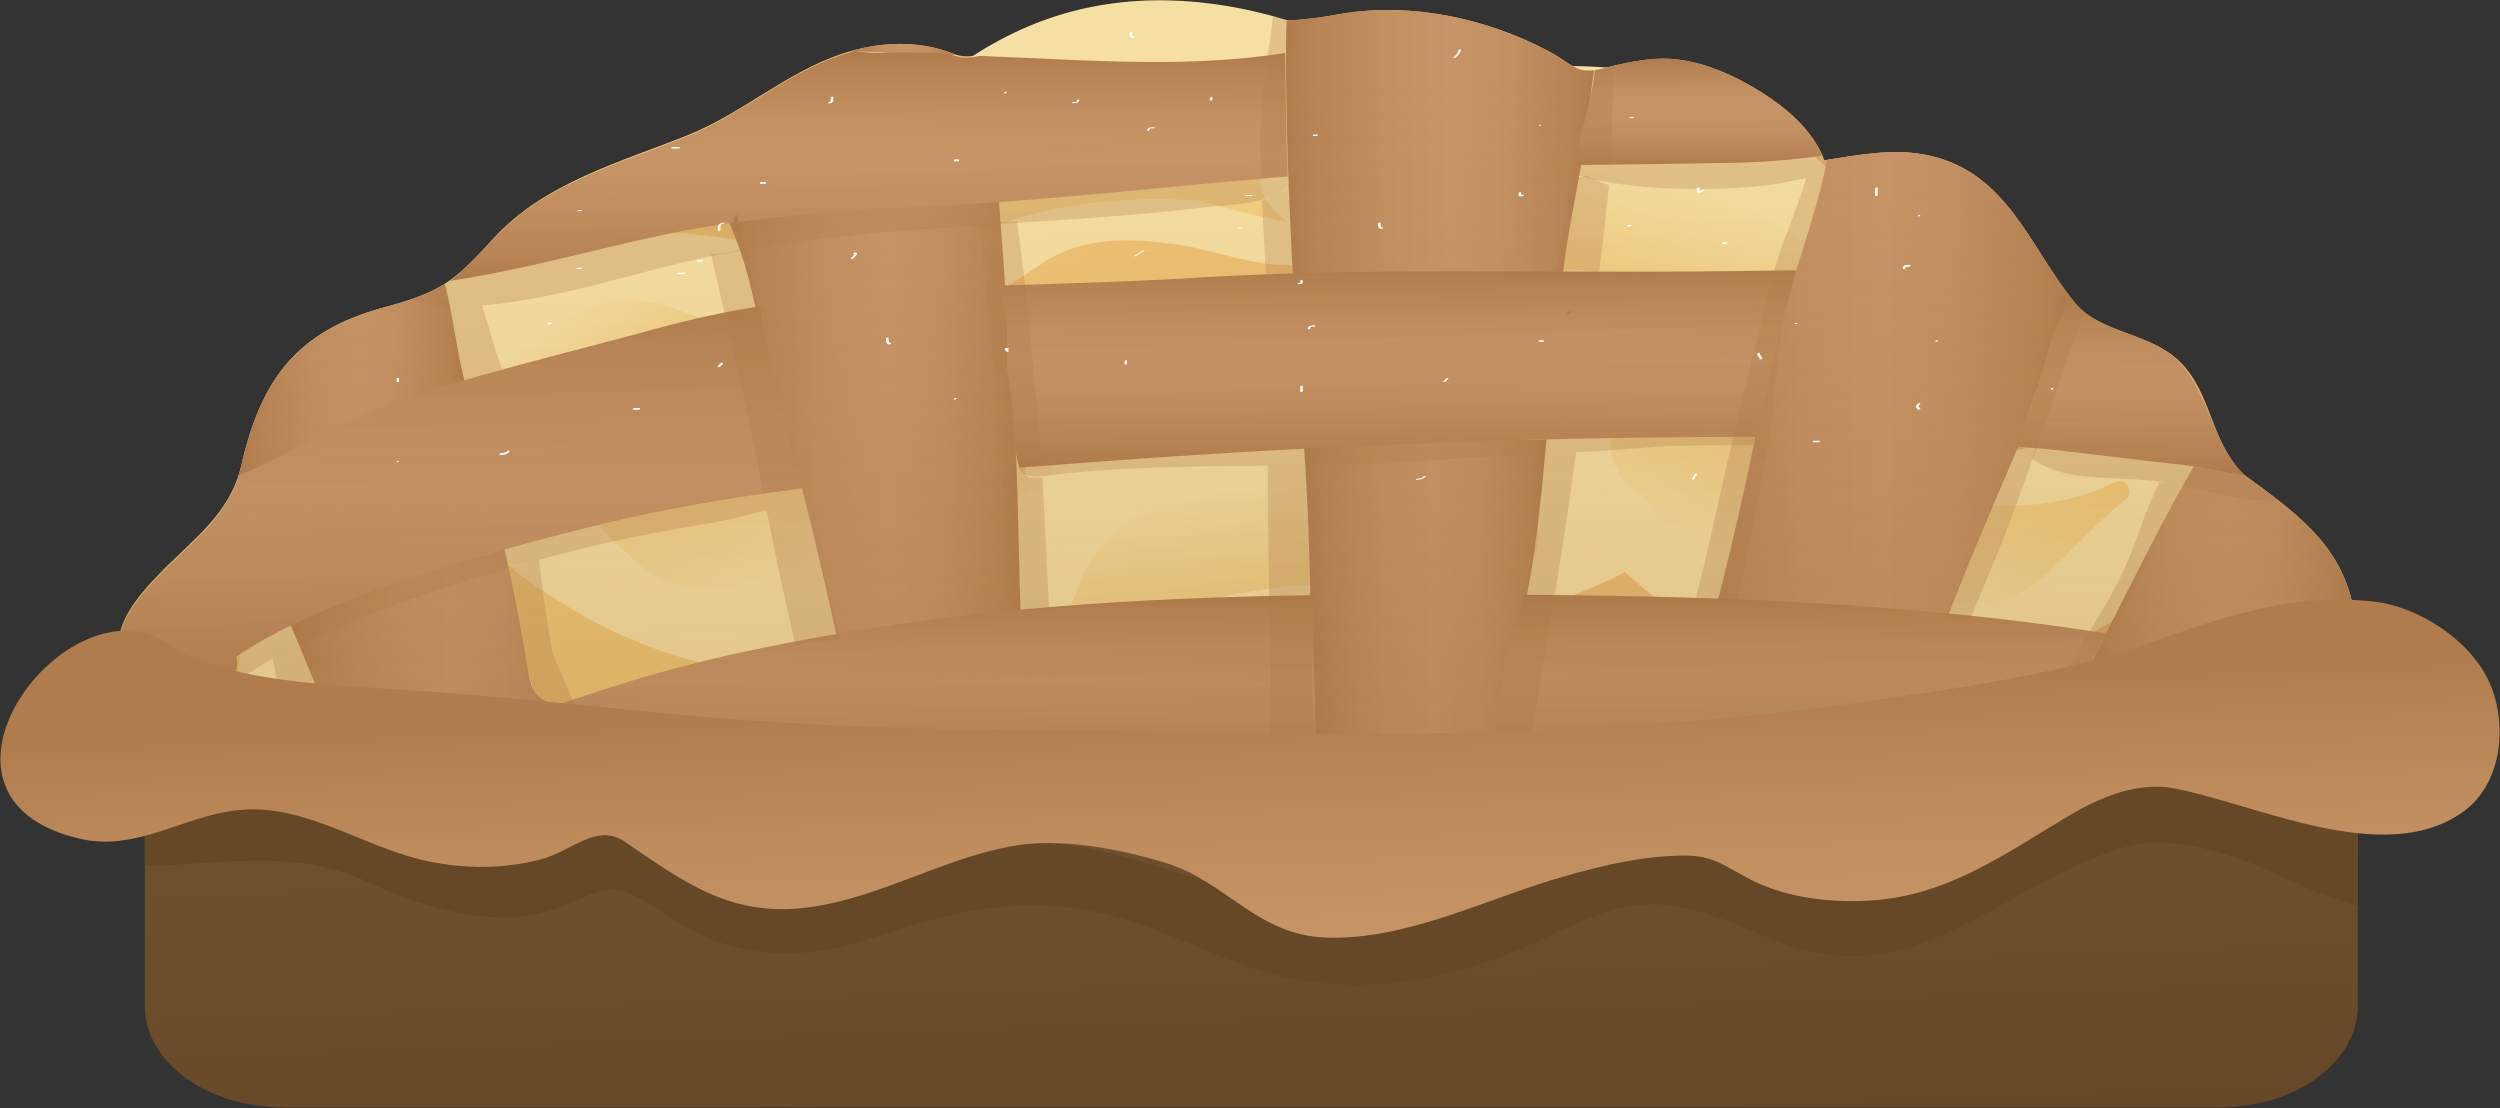 <svg xmlns="http://www.w3.org/2000/svg" width="1879" height="833" viewBox="27.434 -0.216 1879 833" xml:space="preserve"><rect x="27.434" y="-0.216" width="1879" height="833" fill="#333333" stroke="none"/><linearGradient id="a" gradientUnits="userSpaceOnUse" x1="974.274" y1="857.331" x2="961.576" y2="493.711"><stop offset="0" style="stop-color:#664827"/><stop offset=".715" style="stop-color:#70512f"/></linearGradient><path fill="url(#a)" d="M1799.555 755.938c0 42.035-46.486 76.11-103.83 76.11h-1455.6c-57.345 0-103.832-34.075-103.832-76.11V595.103c0-42.035 46.487-76.11 103.832-76.11h1455.6c57.344 0 103.83 34.075 103.83 76.11v160.835z"/><path fill="#664827" d="M1754.69 610.884c-29.253-7.638-57.032-19.713-85.371-30.064a5.87 5.87 0 0 1-.627-.275c-51.026-4.247-96.116 18.133-140.615 43.038-36.569 20.467-81.816 49.419-126.035 40.208-42.457-8.844-77.418-34.66-122.158-36.743-62.798-2.924-113.313 35.796-171.635 52.111-117.543 32.883-215.593-55.865-333.759-46.387-56.566 4.537-106.551 37.771-162.93 39.744-52.37 1.833-91.661-65.563-145.725-45.552-23.951 8.865-40.759 20.824-67.512 18.932-24.548-1.737-46.537-6.575-69.114-16.565-26.62-11.779-51.917-23.327-81.452-25.47-36.359-2.639-70.609 10.272-106.642 10.421a725.2 725.2 0 0 0-4.822.035v36.294c58.419-.951 111.77-13.649 168.057 12.339 46.942 21.675 105.427 38.569 154.978 14.438 33.542-16.335 40.516-7.859 71.827 12.2 50.412 32.295 97.811 33.128 153.615 14.529 60.796-20.264 113.991-32.539 177.833-16.063 49.641 12.813 93.802 40.869 144.784 48.935 56.289 8.904 111.267-2.489 163.375-24.054 30.669-12.692 58.434-31.231 92.393-33.176 42.701-2.45 75.796 20.577 114.844 32.422 101.395 30.756 170.457-62.631 262.526-79.044 29.712-.986 56.225 6.166 87.807 19.163 8.69 3.576 41.71 20.315 71.226 28.661V621.06c-14.975-3.305-30.029-6.301-44.868-10.176z"/><linearGradient id="b" gradientUnits="userSpaceOnUse" x1="1750.085" y1="624.898" x2="229.444" y2="130.811"><stop offset="0" style="stop-color:#ebb26f"/><stop offset=".175" style="stop-color:#ecb770"/><stop offset=".891" style="stop-color:#f0c975"/></linearGradient><path fill="url(#b)" d="M1796.37 457.442c-9.119-48.871-44.384-73.004-81.838-100.471-25.047-21.785-23.907-61.351-49.09-85.707-22.875-22.125-58.881-20.089-78.393-43.723-33.937-41.441-50.047-97.04-108.787-110.664-26.445-6.134-53.35-.746-79.615 3.352-8.359-22.095-27.88-38.867-47.344-51.09-23.158-14.542-51.735-26.979-79.651-25.09-13.36.904-26.928 3.929-39.848 7.308-19.319 5.052-22.27-3.363-39.979-12.812-47.736-25.47-105.86-37.684-159.521-27.798-50.939 9.384-95.807 3.955-147.655 2.721-45.53-1.083-79.555 18.11-119.636 27.218-10.125 2.301-14.967 1.862-22.075-.906-24.158-9.407-53.997-9.348-83.204.615-42.089 14.357-74.347 44.404-114.735 60.713-50.169 20.218-108.504 35.978-146.408 77.634-29.983 32.951-39.591 40.442-82.749 52.163-65.442 17.772-92.188 54.196-106.894 118.207-8.487 36.945-35.895 55.364-61.582 81.827-12.342 12.715-27.718 29.833-30.487 48.225-1.376 9.14 11.054 52.111 19.411 28.742 36.208 51.512 110.487 60.448 168.233 62.68 76.99 2.976 153.506 2.8 230.485 8.26 154.502 10.959 309.71 1.547 464.579 6.618 74.508 2.44 149.168 3.393 223.503-3.197 79.843-7.078 160.196-7.456 239.842-15.096 71.783-6.884 142.61-21.6 214.391-28.362 45.485-4.286 131.568-14.243 119.047-81.367-1.217-6.521 3.506 18.8 0 0z"/><path fill="#F6DFA2" d="M1160.77 319.784c58.313 101.457 165.7 196.665 288.681 197.453 60.433.388 120.998-22.381 171.612-54.315 29.211-18.429 131.794-87.749 68.652-119.24-57.242-28.55-116.735-13.152-175.681 1.899-33.661 8.594-66.471-4.119-96.329-19.255-20.027-10.153-37.247-24.402-56.836-35.075-29.576-16.115-63.883-20.639-97.04-22.382-35.073-1.842-142.187-17.155-103.059 50.915 4.556 7.926-6.605-11.491 0 0z"/><linearGradient id="c" gradientUnits="userSpaceOnUse" x1="1421.079" y1="388.912" x2="1378.997" y2="266.697" gradientTransform="rotate(34.307 1336.894 393.404)"><stop offset="0" style="stop-color:#f6dfa2"/><stop offset=".548" style="stop-color:#f2d287"/><stop offset="1" style="stop-color:#f0c975"/></linearGradient><path fill="url(#c)" d="M1617.235 362.142c-65.549 34.361-160.509 12.616-224.542-15.048-31.264-20.823-66.648-48.503-104.991-54.076-33.189-4.824-61.979 28.855-44.549 60.368 34.986 63.256 153.074 77.81 216.456 93.583 33.718 8.392 70.572 13.635 99.464-10.169 14.146-11.656 26.564-25.625 39.795-38.289 8.572-8.205 17.313-16.248 26.511-23.75 6.541-5.335-.466-16.643-8.144-12.619-8.09 4.242 7.648-4.008 0 0z"/><path fill="#F6DFA2" d="M1256.46 368.272c-94.709-68.733-231.643-111.691-344.188-62.112-55.307 24.362-101.262 69.912-134.388 119.753-19.118 28.766-84.377 133.979-13.878 136.89 63.912 2.64 111.904-35.743 159.538-73.586 27.202-21.609 62.342-23.428 95.779-21.828 22.428 1.074 43.97 7.034 66.21 8.761 33.58 2.608 66.736-7.294 97.707-19.265 32.759-12.663 136.767-42.499 73.22-88.613-7.398-5.37 10.728 7.784 0 0z"/><linearGradient id="d" gradientUnits="userSpaceOnUse" x1="1107.074" y1="976.674" x2="1064.992" y2="854.459" gradientTransform="rotate(-169.834 1017.234 675.219)"><stop offset="0" style="stop-color:#f6dfa2"/><stop offset=".548" style="stop-color:#f2d287"/><stop offset="1" style="stop-color:#f0c975"/></linearGradient><path fill="url(#d)" d="M822.597 516.313c45.762-58.165 141.31-77.16 211.057-78.105 37.046 6.215 80.656 17.001 117.925 6.404 32.26-9.172 44.756-51.681 15.962-73.309-57.798-43.413-171.51-8.396-235.8 3.133-34.2 6.133-69.976 16.422-86.604 49.961-8.142 16.423-13.76 34.249-20.654 51.216-4.466 10.994-9.153 21.908-14.478 32.516-3.789 7.545 7.231 14.997 12.592 8.184 5.647-7.179-5.341 6.787 0 0z"/><path fill="#F6DFA2" d="M907.458 308.295c39.128-68.07-67.986-52.757-103.06-50.914-33.157 1.743-67.464 6.267-97.04 22.382-19.589 10.672-36.809 24.922-56.836 35.075-29.858 15.136-62.668 27.849-96.329 19.255-58.945-15.051-118.438-30.449-175.681-1.899-63.142 31.491 39.441 100.811 68.652 119.24 50.614 31.934 111.18 54.703 171.612 54.314 122.982-.789 230.369-95.996 288.682-197.453 6.606-11.491-4.555 7.926 0 0z"/><linearGradient id="e" gradientUnits="userSpaceOnUse" x1="607.987" y1="929.792" x2="565.905" y2="807.577" gradientTransform="scale(-1 1) rotate(34.307 791.004 -1375.18)"><stop offset="0" style="stop-color:#f6dfa2"/><stop offset=".548" style="stop-color:#f2d287"/><stop offset="1" style="stop-color:#f0c975"/></linearGradient><path fill="url(#e)" d="M450.994 350.653c65.549 34.361 160.509 12.616 224.542-15.048 31.264-20.823 66.648-48.503 104.991-54.076 33.189-4.824 61.979 28.855 44.549 60.368-34.986 63.255-153.074 77.81-216.456 93.583-33.718 8.392-70.572 13.635-99.464-10.17-14.146-11.656-26.564-25.625-39.795-38.289-8.572-8.205-17.313-16.248-26.511-23.75-6.542-5.334.466-16.642 8.144-12.618 8.089 4.242-7.649-4.008 0 0z"/><path fill="#F6DFA2" d="M206.729 500.068c-7.114 78.191 83.809 19.533 114.906 3.206 29.397-15.434 58.677-33.876 78.817-60.872 13.34-17.879 23.033-38.02 36.988-55.61 20.805-26.225 45.304-51.481 79.478-57.735 59.843-10.95 120.329-21.812 160.411-71.664 44.213-54.989-77.948-75.117-112.187-79.659-59.327-7.871-123.866-3.257-178.611 22.341-111.407 52.091-169.204 183.453-179.802 299.993-1.202 13.2.828-9.105 0 0z"/><linearGradient id="f" gradientUnits="userSpaceOnUse" x1="627.028" y1="1835.877" x2="584.946" y2="1713.662" gradientTransform="scale(1 -1) rotate(58.998 2383.55 557.545)"><stop offset="0" style="stop-color:#f6dfa2"/><stop offset=".548" style="stop-color:#f2d287"/><stop offset="1" style="stop-color:#f0c975"/></linearGradient><path fill="url(#f)" d="M603.763 270.899c-73.909-3.836-151.103 55.588-197.725 107.473-19.707 31.979-40.292 71.909-72.802 92.99-28.14 18.248-68.366-.327-65.694-36.239 5.363-72.086 106.574-134.641 157.571-175.449 27.129-21.71 58.424-41.869 94.618-32.31 17.723 4.681 34.84 12.185 52.151 18.165 11.216 3.874 22.517 7.53 34.008 10.503 8.173 2.114 6.529 15.316-2.127 14.867-9.122-.474 8.623.447 0 0z"/><path fill="#F6DFA2" d="M1153.69 103.768c-88.758-76.263-221.71-130.3-337.941-90.111-57.116 19.748-106.65 61.377-143.75 108.336-21.411 27.102-95.073 126.612-25.05 135.292 63.481 7.87 114.457-26.452 165.032-60.264 28.881-19.308 64.052-18.239 97.246-13.905 22.265 2.908 43.245 10.614 65.27 14.158 33.253 5.352 67.11-1.801 98.957-11.193 33.685-9.935 139.789-31.146 80.236-82.313-6.935-5.958 10.053 8.637 0 0z"/><linearGradient id="g" gradientUnits="userSpaceOnUse" x1="1295.565" y1="1232.671" x2="1253.483" y2="1110.456" gradientTransform="scale(-1) rotate(14.863 5203.98 -7768.185)"><stop offset="0" style="stop-color:#f6dfa2"/><stop offset=".548" style="stop-color:#f2d287"/><stop offset="1" style="stop-color:#f0c975"/></linearGradient><path fill="url(#g)" d="M711.027 211.004c50.375-54.219 147.158-65.319 216.749-60.546 36.411 9.23 78.991 23.555 117.003 16.048 32.903-6.498 48.841-47.839 21.916-71.754-54.045-48.004-170.244-22.425-235.263-16.203-34.588 3.31-71.086 10.632-90.408 42.695-9.46 15.7-16.521 33.006-24.782 49.352-5.353 10.591-10.917 21.083-17.094 31.22-4.393 7.207 5.978 15.538 11.879 9.188 6.217-6.692-5.878 6.325 0 0z"/><path fill="#F6DFA2" d="M998.056 107.725c-68.323 38.685 31.677 80.012 62.807 96.274 29.429 15.374 61.265 28.938 94.925 30.117 22.293.781 44.368-2.722 66.775-1.27 33.405 2.165 68.117 7.918 92.721 32.446 43.083 42.953 86.46 86.484 150.265 91.038 70.38 5.024 17.351-106.852 1.583-137.583-27.319-53.246-67.868-103.667-120.087-134.087-106.267-61.904-247.16-34.596-348.989 23.065-11.533 6.53 7.956-4.505 0 0z"/><linearGradient id="h" gradientUnits="userSpaceOnUse" x1="1499.263" y1="1162.806" x2="1457.181" y2="1040.59" gradientTransform="scale(1 -1) rotate(3.715 21361.226 -2997.09)"><stop offset="0" style="stop-color:#f6dfa2"/><stop offset=".548" style="stop-color:#f2d287"/><stop offset="1" style="stop-color:#f0c975"/></linearGradient><path fill="url(#h)" d="M1412.548 303.556c-38.939-62.937-131.749-92.542-200.948-101.315-37.51 2.016-82.056 7.836-117.899-6.88-31.024-12.738-38.668-56.38-7.627-74.637 62.308-36.647 171.367 10.918 233.956 29.595 33.296 9.936 67.688 24.177 80.445 59.372 6.246 17.233 9.827 35.577 14.771 53.212 3.204 11.426 6.635 22.796 10.735 33.936 2.916 7.92-8.87 14.088-13.433 6.717-4.804-7.768 4.545 7.343 0 0z"/><linearGradient id="i" gradientUnits="userSpaceOnUse" x1="245.18" y1="474.957" x2="471.491" y2="474.957"><stop offset="0" style="stop-color:#b17c4d"/><stop offset=".096" style="stop-color:#b88355"/><stop offset=".331" style="stop-color:#c39062"/><stop offset=".539" style="stop-color:#c79467"/><stop offset=".717" style="stop-color:#c39062"/><stop offset=".924" style="stop-color:#b78354"/><stop offset="1" style="stop-color:#b17c4d"/></linearGradient><path fill="url(#i)" d="M452.659 532.188c-25.825-7.847-25.4-10.814-29.883-37.2-4.657-27.405-10.199-55.771-16.216-82.829-18.603 6.205-38.464 10.688-57.362 14.354-9.063 1.758-15.932 5.761-25.263 7.896-.391.754-3.519-.833-4.429-.345-24.015 12.851-49.28 23.111-74.325 33.751 1.39 3.31 2.778 6.62 4.156 9.934 6.544 15.737 12.913 31.549 19.555 47.246 67.697 1.215 135.164 6.821 202.601 12.761-6.284-1.899-12.601-3.674-18.834-5.568z"/><linearGradient id="j" gradientUnits="userSpaceOnUse" x1="206.333" y1="285.641" x2="376.87" y2="285.641"><stop offset="0" style="stop-color:#b17c4d"/><stop offset=".096" style="stop-color:#b88355"/><stop offset=".331" style="stop-color:#c39062"/><stop offset=".539" style="stop-color:#c79467"/><stop offset=".717" style="stop-color:#c39062"/><stop offset=".924" style="stop-color:#b78354"/><stop offset="1" style="stop-color:#b17c4d"/></linearGradient><path fill="url(#j)" d="M232.633 347.567c.442-.165.87-.251 1.283-.281a5.7 5.7 0 0 1 1.296-1.102c13.142-8.289 27.041-15.139 41.259-21.3 16.212-9.863 34.349-16.572 52.896-22.352 11.871-5.211 24.153-9.197 37.14-11.258a185.609 185.609 0 0 1 10.363-3.843c-.444-1.893-.891-3.783-1.333-5.677-4.826-20.71-7.994-45.407-13.729-68.75-11.462 7.33-24.602 12.1-45.966 17.901-65.442 17.772-92.188 54.196-106.894 118.206a91.87 91.87 0 0 1-2.615 9.165c8.447-4.215 17.483-7.414 26.3-10.709z"/><linearGradient id="k" gradientUnits="userSpaceOnUse" x1="266.619" y1="545.604" x2="266.765" y2="545.604"><stop offset="0" style="stop-color:#b17c4d"/><stop offset=".096" style="stop-color:#b88355"/><stop offset=".331" style="stop-color:#c39062"/><stop offset=".539" style="stop-color:#c79467"/><stop offset=".717" style="stop-color:#c39062"/><stop offset=".924" style="stop-color:#b78354"/><stop offset="1" style="stop-color:#b17c4d"/></linearGradient><path fill="url(#k)" d="M266.765 545.362c.008.211-.315.931-.023.07a1.9 1.9 0 0 1 .023-.07z"/><linearGradient id="l" gradientUnits="userSpaceOnUse" x1="266.787" y1="545.143" x2="266.921" y2="545.143"><stop offset="0" style="stop-color:#b17c4d"/><stop offset=".096" style="stop-color:#b88355"/><stop offset=".331" style="stop-color:#c39062"/><stop offset=".539" style="stop-color:#c79467"/><stop offset=".717" style="stop-color:#c39062"/><stop offset=".924" style="stop-color:#b78354"/><stop offset="1" style="stop-color:#b17c4d"/></linearGradient><path fill="url(#l)" d="M266.788 545.345c-.017-.115.308-.849 0 0z"/><linearGradient id="m" gradientUnits="userSpaceOnUse" x1="267.014" y1="547.255" x2="267.07" y2="547.255"><stop offset="0" style="stop-color:#b17c4d"/><stop offset=".096" style="stop-color:#b88355"/><stop offset=".331" style="stop-color:#c39062"/><stop offset=".539" style="stop-color:#c79467"/><stop offset=".717" style="stop-color:#c39062"/><stop offset=".924" style="stop-color:#b78354"/><stop offset="1" style="stop-color:#b17c4d"/></linearGradient><path fill="url(#m)" d="M267.014 547.122c.013.026.029.052.042.079.027.229.017.297-.042-.079z"/><linearGradient id="n" gradientUnits="userSpaceOnUse" x1="665.233" y1="37.026" x2="746.241" y2="37.026"><stop offset="0" style="stop-color:#b17c4d"/><stop offset=".096" style="stop-color:#b88355"/><stop offset=".331" style="stop-color:#c39062"/><stop offset=".539" style="stop-color:#c79467"/><stop offset=".717" style="stop-color:#c39062"/><stop offset=".924" style="stop-color:#b78354"/><stop offset="1" style="stop-color:#b17c4d"/></linearGradient><path fill="url(#n)" d="M746.241 40.934a46.11 46.11 0 0 1-3.303-1.152c-22.644-8.817-50.278-9.318-77.705-1.142 26.936-.708 54.109 3.757 81.008 2.294z"/><linearGradient id="o" gradientUnits="userSpaceOnUse" x1="575.512" y1="356.911" x2="798.572" y2="356.911"><stop offset="0" style="stop-color:#b17c4d"/><stop offset=".096" style="stop-color:#b88355"/><stop offset=".331" style="stop-color:#c39062"/><stop offset=".539" style="stop-color:#c79467"/><stop offset=".717" style="stop-color:#c39062"/><stop offset=".924" style="stop-color:#b78354"/><stop offset="1" style="stop-color:#b17c4d"/></linearGradient><path fill="url(#o)" d="M796.325 502.2c-2.442-42.906-2.885-85.905-4.075-128.857-2.067-74.587-8.838-148.837-14.021-223.233-21.532 1.468-43.225.742-64.867.222-1.281.151-2.562.292-3.845.414-10.52 3.076-21.579 1.442-32.592 1.601-24.32 3.841-48.516 8.677-73.18 8.938-9.296 2.607-18.651 4.927-28.234 5.529 5.456 13.291 10.564 26.756 14.189 41 10.445 41.049 19.021 82.524 30.726 123.258 20.989 73.047 35.487 147.355 52.636 221.267 22.137.822 44.255 1.606 66.32 3.993 19.528 2.112 39.28 4.952 59.112 7.381l.026-1.596c.336-19.999-1.06-39.965-2.195-59.917z"/><linearGradient id="p" gradientUnits="userSpaceOnUse" x1="266.741" y1="545.399" x2="266.765" y2="545.399"><stop offset="0" style="stop-color:#b17c4d"/><stop offset=".096" style="stop-color:#b88355"/><stop offset=".331" style="stop-color:#c39062"/><stop offset=".539" style="stop-color:#c79467"/><stop offset=".717" style="stop-color:#c39062"/><stop offset=".924" style="stop-color:#b78354"/><stop offset="1" style="stop-color:#b17c4d"/></linearGradient><path fill="url(#p)" d="M266.742 545.432a.297.297 0 0 0 .023-.07l-.023.07z"/><linearGradient id="q" gradientUnits="userSpaceOnUse" x1="1007.602" y1="446.438" x2="1189.779" y2="446.438"><stop offset="0" style="stop-color:#b17c4d"/><stop offset=".096" style="stop-color:#b88355"/><stop offset=".331" style="stop-color:#c39062"/><stop offset=".539" style="stop-color:#c79467"/><stop offset=".717" style="stop-color:#c39062"/><stop offset=".924" style="stop-color:#b78354"/><stop offset="1" style="stop-color:#b17c4d"/></linearGradient><path fill="url(#q)" d="M1116.229 329.427c-36.111-2.367-73.873-5.245-108.627 6.606 1.403 22.538 2.631 45.084 3.462 67.651 1.386 37.649 1.9 75.323 2.419 112.992.199 14.427.405 28.854.558 43.281a19.18 19.18 0 0 0-4.129.689c45.438.386 90.801 3.521 136.21 4.929 12.138-49.7 27.021-98.805 34.229-149.539 4.044-28.465 6.873-57.358 9.428-86.003-23.907.314-49.444.974-73.55-.606z"/><linearGradient id="r" gradientUnits="userSpaceOnUse" x1="994.01" y1="109.368" x2="1225.466" y2="109.368"><stop offset="0" style="stop-color:#b17c4d"/><stop offset=".096" style="stop-color:#b88355"/><stop offset=".331" style="stop-color:#c39062"/><stop offset=".539" style="stop-color:#c79467"/><stop offset=".717" style="stop-color:#c39062"/><stop offset=".924" style="stop-color:#b78354"/><stop offset="1" style="stop-color:#b17c4d"/></linearGradient><path fill="url(#r)" d="M1191.826 38.546c-47.736-25.47-105.86-37.684-159.521-27.798-12.927 2.381-25.463 3.806-37.821 4.59-.684 14.476-.445 29.037-.375 43.458.188 38.403 1.729 76.835 3.398 115.198a2569.23 2569.23 0 0 0 1.692 33.413c7.126 1.222 14.229 2.752 21.36 4.004 18.021-.318 36.178-1.805 54.117-1.125 4.096-.588 8.187-1.18 12.271-1.698 20.988-2.666 41.493-2.921 62.585-1.604 17.373 1.085 34.938 2.287 52.281.479.748-5.785 1.524-11.567 2.368-17.341 4.771-32.657 12.49-64.917 16.261-97.698 1.528-13.29 3.224-26.551 5.024-39.805-13.906 1.737-18.072-5.767-33.64-14.073z"/><linearGradient id="s" gradientUnits="userSpaceOnUse" x1="1796.371" y1="459.034" x2="1796.962" y2="459.034"><stop offset="0" style="stop-color:#b17c4d"/><stop offset=".096" style="stop-color:#b88355"/><stop offset=".331" style="stop-color:#c39062"/><stop offset=".539" style="stop-color:#c79467"/><stop offset=".717" style="stop-color:#c39062"/><stop offset=".924" style="stop-color:#b78354"/><stop offset="1" style="stop-color:#b17c4d"/></linearGradient><path fill="url(#s)" d="m1796.371 457.447.001.003.591 3.171-.592-3.174z"/><linearGradient id="t" gradientUnits="userSpaceOnUse" x1="1591.514" y1="432.25" x2="1797.598" y2="432.25"><stop offset="0" style="stop-color:#b17c4d"/><stop offset=".096" style="stop-color:#b88355"/><stop offset=".331" style="stop-color:#c39062"/><stop offset=".539" style="stop-color:#c79467"/><stop offset=".717" style="stop-color:#c39062"/><stop offset=".924" style="stop-color:#b78354"/><stop offset="1" style="stop-color:#b17c4d"/></linearGradient><path fill="url(#t)" d="M1796.372 457.45a625.518 625.518 0 0 1-.003-.013c-8.885-47.6-44.709-73.296-81.063-99.899-13.798-2.395-24.897-4.738-38.924-7.291-19.08 32.542-35.966 66.59-53.065 100.025a3107.012 3107.012 0 0 0-29.527 59.273 201.19 201.19 0 0 1-2.274 4.552c65.865 1.232 132.234-4.973 197.39-15.458 7.394-10.557 10.671-23.993 7.466-41.189z"/><linearGradient id="u" gradientUnits="userSpaceOnUse" x1="266.788" y1="545.317" x2="266.807" y2="545.317"><stop offset="0" style="stop-color:#b17c4d"/><stop offset=".096" style="stop-color:#b88355"/><stop offset=".331" style="stop-color:#c39062"/><stop offset=".539" style="stop-color:#c79467"/><stop offset=".717" style="stop-color:#c39062"/><stop offset=".924" style="stop-color:#b78354"/><stop offset="1" style="stop-color:#b17c4d"/></linearGradient><path fill="url(#u)" d="M266.788 545.345c.043-.119-.002-.01 0 0z"/><linearGradient id="v" gradientUnits="userSpaceOnUse" x1="798.695" y1="578.938" x2="803.381" y2="578.938"><stop offset="0" style="stop-color:#b17c4d"/><stop offset=".096" style="stop-color:#b88355"/><stop offset=".331" style="stop-color:#c39062"/><stop offset=".539" style="stop-color:#c79467"/><stop offset=".717" style="stop-color:#c39062"/><stop offset=".924" style="stop-color:#b78354"/><stop offset="1" style="stop-color:#b17c4d"/></linearGradient><path fill="url(#v)" d="M800.235 573.687c-.683 2.778-1.207 8.043-1.541 10.504l4.686-.028c-.477-5.182-.927-8.422-1.348-10.265l-1.797-.211z"/><linearGradient id="w" gradientUnits="userSpaceOnUse" x1="1279.428" y1="346.165" x2="1582.762" y2="346.165"><stop offset="0" style="stop-color:#b17c4d"/><stop offset=".096" style="stop-color:#b88355"/><stop offset=".331" style="stop-color:#c39062"/><stop offset=".539" style="stop-color:#c79467"/><stop offset=".717" style="stop-color:#c39062"/><stop offset=".924" style="stop-color:#b78354"/><stop offset="1" style="stop-color:#b17c4d"/></linearGradient><path fill="url(#w)" d="M1478.262 116.878c-25.815-5.988-52.067-.997-77.736 3.057-.395 2.007-.754 4.005-1.149 5.934-2.134 10.399-4.84 20.74-7.719 30.957-6.413 22.755-14.109 45.114-20.886 67.758-13.509 45.135-21.115 92.004-31.236 137.982-13.69 62.196-28.872 124.175-49.08 184.614-3.476 10.393-7.543 20.642-11.027 31.042 57.391-3.372 114.894-5.013 172.065-10.017 20.505-54.744 40.747-109.322 63.44-163.753 24.475-58.701 53.544-119.92 67.828-182.338-31.113-40.724-48.289-92.198-104.5-105.236z"/><path opacity=".3" fill="#B17C4D" d="M1334.934 313.939c-101.278 0-200.308 4.688-301.24 12.195-53.245 3.96-106.738 2.751-160.034 6.113-21.653 1.366-44.712 2.703-65.787 8.157-21.521 5.57-17.572 19.755 3.122 17.166 97.93-12.252 197.943-4.026 296.575-12.023 51.592-4.183 103.414-4.64 154.971-9.198 24.069-2.127 53.839-1.815 77.976-1.815 13.029 0 7.446-20.595-5.583-20.595z"/><path fill="#B17C4D" d="M616.346 356.748c.092-.029.086-.027 0 0z"/><path opacity=".3" fill="#B17C4D" d="m614.4 357.351 1.946-.604-1.948.604c-45.068 13.97-91.54 16.813-137.886 23.839-48.471 7.348-96.414 23.452-142.994 38.396-46.528 14.928-92.634 32.152-135.91 55-18.219 9.62-38.108 20-53.195 34.285-7.564 7.163-22.591 41.54 2.726 34.367 33.256-9.42 65.982-39.961 97.384-55.249 43.544-21.199 88.79-37.501 135-51.826 49.243-15.265 98.011-28.57 148.856-37.488 22.947-4.025 46.111-7.37 68.537-13.854 7.132-2.062 31.205-4.914 33.714-14.039 1.95-7.086-8.588-15.798-16.23-13.431zm-9.538 2.957c-.103.032-.098.03 0 0zm.227-.071-.024.007.024-.007zM1714.532 356.972c-3.601-3.131-6.646-6.639-9.32-10.407-23.648-4.231-48.574-6.19-67.954-10.016-17.928-3.538-35.901-6.742-54.02-9.146-1.425-.189-11.642-3.243-22.951-.073-.947 2.403-2.981 9.409-3.96 11.808.133.114-1.857 4.953-1.711 5.069 25.498 20.229 71.928 12.012 103.563 18.894 18.14 3.945 36.245 8.081 54.428 11.822 1.884.387 14.865 1.211 27.146.833-8.098-6.313-16.599-12.461-25.221-18.784zM1398.803 120.374c-.328-.604-.887-2.18-1.152-2.812-4.656-2.332-7.119-7.209-9.615-11.845-30.314 2.828-60.375 9.91-91.694 7.621-22.172-1.621-44.667-3.303-66.924-2.718-4.43.116-10.646 2.981-15.017 6.685-.62 4.566-.844 9.179-1.271 13.768 1.224.659 2.762 1.245 4.658 1.733 40.499 10.437 94.196 10.766 135.476 6.566 16.636-1.692 30.483-6.649 44.796-7.024.994-4.926 1.639-8.094 2.467-12.412.012-.068-1.7.499-1.724.438z"/><path fill="#B17C4D" d="m927.972 156.15 1.336-.161-1.336.161zM927.06 156.26l.714-.086-.714.086zM927.06 156.26l-1.566.189 1.566-.189z"/><path opacity=".3" fill="#B17C4D" d="M560.043 192.736c123.993-25.432 247.058-22.01 371.91-37.066l-2.58.312 2.59-.313c19.182-2.313 56.133-1.654 67.252-20.551.491-.834-.536-3.393-.148-4.182-.108-.265-1.914-.526-1.954-.823-.779-5.763-1.858-11.519-1.928-17.342-7.138-5.664-21.049-6-30.004-2.813-52.884 18.834-118.247 11.88-173.296 14.9-136.573 7.492-270.359 34.409-403.464 64.868-17.617 18.549-28.826 26.93-50.743 34.575 5.916 3.03 14.521 4.974 22.191 5.384 64.613 3.454 137.313-24.056 200.174-36.949z"/><path fill="#B17C4D" d="m925.494 156.449-.355.042.355-.042z"/><linearGradient id="x" gradientUnits="userSpaceOnUse" x1="704.76" y1="586.961" x2="704.76" y2="447.114"><stop offset="0" style="stop-color:#b17c4d"/><stop offset=".096" style="stop-color:#b88355"/><stop offset=".331" style="stop-color:#c39062"/><stop offset=".539" style="stop-color:#c79467"/><stop offset=".717" style="stop-color:#c39062"/><stop offset=".924" style="stop-color:#b78354"/><stop offset="1" style="stop-color:#b17c4d"/></linearGradient><path fill="url(#x)" d="M1013.989 447.114c-115.577 1.667-231.287 8.081-345.388 27.023-60.179 9.991-120.619 22.529-178.776 41.159-26.725 8.561-53.678 17.077-79.351 28.466-6.41 2.843-22.191 6.448-17.345 17.582 5.893 13.537 30.526 1.27 39.42-1.62 15.23-4.95 44.206 13.29 63.418 14.886 13.305 1.106 26.628 1.496 39.883 3.144 8.404 1.048 16.767 2.302 25.104 3.691 145.928 8.296 292.432.186 438.633 4.972 5.904.193 11.811.373 17.715.545-.809-46.622-2.815-93.222-3.313-139.848z"/><linearGradient id="y" gradientUnits="userSpaceOnUse" x1="1376.678" y1="587.913" x2="1376.678" y2="446.815"><stop offset="0" style="stop-color:#b17c4d"/><stop offset=".096" style="stop-color:#b88355"/><stop offset=".331" style="stop-color:#c39062"/><stop offset=".539" style="stop-color:#c79467"/><stop offset=".717" style="stop-color:#c39062"/><stop offset=".924" style="stop-color:#b78354"/><stop offset="1" style="stop-color:#b17c4d"/></linearGradient><path fill="url(#y)" d="M1598.343 474.034c-37.579-5.729-75.339-10.25-113.183-13.815-103.817-9.781-208.23-12.683-312.554-13.404-.836 5.843-2.236 11.607-3.739 17.006-2.53 9.087-5.693 17.948-8.963 26.774-4.975 32.477-10.778 64.835-17.127 97.075 26.798-.698 53.576-2.081 80.312-4.451 79.843-7.078 160.196-7.455 239.842-15.096 26.832-2.573 53.53-6.241 80.194-10.179 9.987-1.921 19.945-4 29.855-6.294 6.026-1.396 10.938-2.845 15.077-3.904a258.34 258.34 0 0 1 2.643-7.697c-3.334 1.382-7.859-1.706-6.843-5.972 2.91-12.215 7.779-23.658 14.04-34.364 3.242-5.544 6.177-11.124 9.146-16.822 1.082-2.077 2.75-5.22 3.533-7.433.109-.309-2.945-.267 0 0-5.462-.48-7.668-.728-12.233-1.424z"/><linearGradient id="z" gradientUnits="userSpaceOnUse" x1="1305.141" y1="123.804" x2="1305.141" y2="43.817"><stop offset="0" style="stop-color:#b17c4d"/><stop offset=".096" style="stop-color:#b88355"/><stop offset=".331" style="stop-color:#c39062"/><stop offset=".539" style="stop-color:#c79467"/><stop offset=".717" style="stop-color:#c39062"/><stop offset=".924" style="stop-color:#b78354"/><stop offset="1" style="stop-color:#b17c4d"/></linearGradient><path fill="url(#z)" d="M1351.219 69.098c-23.158-14.542-51.735-26.979-79.651-25.09-13.36.904-26.928 3.929-39.848 7.308a51.212 51.212 0 0 1-5.51 1.144c-.052.435-.104.868-.157 1.291-1.703 13.632-4.872 27.026-8.497 40.263a493.654 493.654 0 0 1-2.336 8.22c-.609 7.199-1.229 14.397-2.005 21.571 38.01-.438 76.021-.919 114.032-1.591 23.513-.415 46.693-1.939 69.819-5.646-9.03-20.317-27.461-35.924-45.847-47.47z"/><linearGradient id="A" gradientUnits="userSpaceOnUse" x1="680.408" y1="210.869" x2="680.408" y2="38.055"><stop offset="0" style="stop-color:#b17c4d"/><stop offset=".096" style="stop-color:#b88355"/><stop offset=".331" style="stop-color:#c39062"/><stop offset=".539" style="stop-color:#c79467"/><stop offset=".717" style="stop-color:#c39062"/><stop offset=".924" style="stop-color:#b78354"/><stop offset="1" style="stop-color:#b17c4d"/></linearGradient><path fill="url(#A)" d="M993.768 67.909c-.053-9.618-.125-17.875-.424-28.328-3.178.5-4.803.739-7.992 1.188-69.61 9.802-139.193 4.313-209.053 1.573a776.234 776.234 0 0 1-12.424-.6c-9.798 2.177-14.609 1.715-21.604-1.008-.296-.115-.597-.223-.895-.335-16.85-.996-33.721-1.762-50.515-.918-6.919.348-13.805-.328-20.736-1.426a146.87 146.87 0 0 0-11.058 3.294c-42.089 14.357-74.347 44.404-114.735 60.713-50.169 20.218-108.504 35.978-146.408 77.634-13.154 14.456-22.387 24.01-32.251 31.173 52.917-7.905 104.632-22.563 156.897-33.826 68.008-14.655 136.472-19.088 205.797-22.405 90.571-4.333 176.719-14.979 266.775-22.114-.499-21.99-1.257-43.097-1.374-64.615z"/><linearGradient id="B" gradientUnits="userSpaceOnUse" x1="373.702" y1="530.514" x2="373.702" y2="229.874"><stop offset="0" style="stop-color:#b17c4d"/><stop offset=".096" style="stop-color:#b88355"/><stop offset=".331" style="stop-color:#c39062"/><stop offset=".539" style="stop-color:#c79467"/><stop offset=".717" style="stop-color:#c39062"/><stop offset=".924" style="stop-color:#b78354"/><stop offset="1" style="stop-color:#b17c4d"/></linearGradient><path fill="url(#B)" d="M627.768 355.481c-.461-2.984-1.809-5.41-2.209-8.759-5.36-16.696-8.408-34.151-12.845-51.09-5.634-21.508-11.093-43.541-13.962-65.759-25.488 4.15-50.782 9.445-75.802 16.296-57.698 15.799-116.448 29.834-173.582 47.452-28.774 8.873-56.099 21.287-83.244 34.193-10.671 5.073-37.553 21.132-59.002 29.022-10.11 32.526-35.688 50.26-59.755 75.055-12.342 12.716-27.718 29.833-30.487 48.225-1.376 9.14 11.054 52.11 19.411 28.741 5.812 8.268 12.607 15.434 20.154 21.656 1.534-.249 3.073-.528 4.621-.854 15.745-3.323 49.363-14.26 44.008-36.335 23.259-15.84 48.364-27.555 74.301-38.298 60.063-24.877 124.411-42.155 187.344-58.139 53.889-13.687 108.708-23.062 163.913-30.07-1.004-3.953-2.328-7.86-2.864-11.336z"/><linearGradient id="C" gradientUnits="userSpaceOnUse" x1="1078.86" y1="351.238" x2="1078.86" y2="202.963"><stop offset="0" style="stop-color:#b17c4d"/><stop offset=".096" style="stop-color:#b88355"/><stop offset=".331" style="stop-color:#c39062"/><stop offset=".539" style="stop-color:#c79467"/><stop offset=".717" style="stop-color:#c39062"/><stop offset=".924" style="stop-color:#b78354"/><stop offset="1" style="stop-color:#b17c4d"/></linearGradient><path fill="url(#C)" d="M1318.036 203.677c-131.239 1.368-262.981-3.035-394.037 5-47.514 2.913-95.53 3.998-143.535 5.783-.014 4.17-.069 8.337-.215 12.497 1.066 2.508 1.78 5.213 2.289 7.819 2.057 10.538 2.275 21.412 2.004 32.113a480.194 480.194 0 0 1-.333 9.246c.958 5.917 1.85 11.846 2.619 17.796 1.761 13.629 3.06 27.376 3.076 41.132 1.002 5.363 2.181 10.698 3.597 15.997.016.061.024.119.039.179 19.868-1.508 39.72-2.959 59.526-4.431 137.335-10.205 274.976-16.504 412.686-18.149 27.371-.327 54.731-.576 82.078-.562.614-3.257 1.308-6.46 1.966-9.55a379.018 379.018 0 0 1 2.061-9.046c-.157-.946-.051-1.976.431-3.032.239-.525.465-1.055.694-1.583 2.938-11.688 3.764-24.051 7.453-35.517 3.179-14.999 5.109-29.854 11.5-43.834 1.443-7.805 3.366-14.971 5.537-22.571-20.943.213-38.513.495-59.436.713z"/><linearGradient id="D" gradientUnits="userSpaceOnUse" x1="1629.766" y1="357.539" x2="1629.766" y2="222.114"><stop offset="0" style="stop-color:#b17c4d"/><stop offset=".096" style="stop-color:#b88355"/><stop offset=".331" style="stop-color:#c39062"/><stop offset=".539" style="stop-color:#c79467"/><stop offset=".717" style="stop-color:#c39062"/><stop offset=".924" style="stop-color:#b78354"/><stop offset="1" style="stop-color:#b17c4d"/></linearGradient><path fill="url(#D)" d="M1665.442 272.217c-19.675-21.767-59.675-22.433-78.08-44.302-.898-1.067-3.739-4.703-4.6-5.801-.938 1.365-.545 2.352-1.172 4.981-3.098 5.42-3.436 8.904-6.323 14.439-1 1.917-1.53 3.268-2.916 5.333-6.255 16.044-7.729 26.709-13.25 42.958l-3 7.489-11.874 38.081a1301.078 1301.078 0 0 1 42.436 4.266c27.17 3.158 54.305 6.621 81.502 9.545 12.559 1.351 31.19 5.756 47.141 8.332-23.998-21.962-26.696-59.689-49.864-85.321z"/><linearGradient id="E" gradientUnits="userSpaceOnUse" x1="174.06" y1="487.729" x2="174.06" y2="486.665"><stop offset="0" style="stop-color:#b17c4d"/><stop offset=".096" style="stop-color:#b88355"/><stop offset=".331" style="stop-color:#c39062"/><stop offset=".539" style="stop-color:#c79467"/><stop offset=".717" style="stop-color:#c39062"/><stop offset=".924" style="stop-color:#b78354"/><stop offset="1" style="stop-color:#b17c4d"/></linearGradient><path fill="url(#E)" d="M174.757 486.665c-.956.773-2.592 1.948 0 0z"/><path fill="#B17C4D" d="m425.826 358.465.638 5.835a86822.303 86822.303 0 0 1-.638-5.835zM378.825 204.195a40.7 40.7 0 0 0-2.015-3.063c-.725.75-1.508 1.46-2.333 2.129a40.77 40.77 0 0 1-1.21 1.315c1.852-.142 3.705-.27 5.558-.381z"/><path opacity=".3" fill="#B17C4D" d="M389.532 229.296c-4.973.197-9.515.557-14.223.578-3.701.017-5.528.153-9.755.108 2.505 17.343 6.261 33.684 7.052 37.865 1.223 6.464 1.939 12.435 3.091 17.925 5.133-1.467 10.275-2.576 15.319-4.366 1.781-.498 3.12-.927 4.945-1.38 1.767-.438 2.725-.756 4.264-1.117 1.575-.545 3.081-.864 4.672-1.35a804.603 804.603 0 0 0-3.545-9.901c-2.276-6.242-6.373-22.471-11.82-38.362zM442.678 489.659c-4.471-23.438-7.406-45.39-10.116-69.083-6.737 1.649-11.196 3.87-18.003 5.209-2.48.615-2.843.2-5.375.625 10.633 59.478 25.225 139.866 47.25 143.875 30.945 5.63-11.53-68.958-13.756-80.626zM264.133 514.626l-.002-.005c-.003-.007.448.09.446.083-3.685-10.121-8.018-20.17-12.499-30.335-7.19 3.538-11.206 4.915-19.779 10.226 3.182 14.691 8.811 54.267 26.663 57.506 26.181 4.752 8.317-28.839 5.171-37.475z"/><path fill="#B17C4D" d="M263.707 513.455c-.097-.267-.186-.508-.262-.72.084.234.173.477.262.72zM263.213 512.1l-.287-.789.287.789zM579.454 170.3c1.158 2.24 2.516 4.35 3.916 6.437.484-.078.967-.158 1.451-.237a2493.99 2493.99 0 0 1-3.343-15.685c-2.716 2.802-4.002 5.658-2.024 9.485z"/><path opacity=".3" fill="#B17C4D" d="m586.941 186.229-2.365.386a4.894 4.894 0 0 1-1.813.991c-6.732 1.929-13.643 3.012-20.579 3.13-.139.034-.279.063-.417.097 12.91 56.223 26.499 111.957 37.386 168.819.564 2.948 1.305 8.208 1.875 11.167l24.63-3.364c1.47-.77 3.777-1.085 4.973-.638-14.628-57.895-30.951-122.687-43.69-180.588zM658.752 480.067c-.332-1.388-.664-2.776-.994-4.165a412.583 412.583 0 0 0-.029-.12c-8.515-35.815-17.573-71.818-26.688-107.91-.305.308-.465 3.307-.731 3.724-1.32 2.068-2.972 3.669-5 4.75-2.807 1.636-6.508 2.641-9.5 3.847-3.074 1.106-6.323 1.405-9.813 2.59-.868.295-1.611.099-2.37.125 6.596 33.848 13.652 67.77 21.83 101.661 10.855-2.667 22.167-2.937 33.295-4.502zM781.208 374.578c.928 28.359 2.998 57.163 4.503 85.901 10.048-1.615 20.146-2.724 30.338-2.833-1.923-32.971-3.184-65.923-5.136-98.861h-8.48c-6.449 0-6.449-10 0-10h7.862c-1.061-16.552-2.327-33.101-3.99-49.648-4.442-44.181-7.981-88.801-14.652-132.803-9.546.021-19.182.797-28.451 2.728a314.72 314.72 0 0 1 1.653 12.914c6.73 63.937 14.249 128.317 16.353 192.602zM997.934 149.534c-6.719-45.697 4.887-88.817 3.183-133.752-3.933 1.002-11.144-2.615-17.047-3.911-.019.143-.03 2.256-.047 2.397-3.44 28.555-9.212 56.505-9.329 85.409-.049 12.165.147 22.392.584 34.536 4.114-1.92 16.737-1.651 21.406-1.804 3.664-.12.875 2.322.375 5.125.003 2.005-4.13 5.469-6.5 6.375-.475.182-1.772 1.207-2.25 1.375-4.392 1.748-8.105 3.598-12.355 5.595.856 18.575 2.003 37.14 2.977 55.721 7.704-.126 15.82 1.133 23.127 1.265 1.457-.044 2.916-.073 4.377-.081 1.125-.006 2.039.289 2.769.764-1.598-19.758-8.401-39.495-11.27-59.014zM1014.377 547.844c.438-10.852-.77-21.735-.912-32.585-.15-11.383.061-22.635.802-33.994-.381-18.721-.511-37.529-.538-56.39a1447.538 1447.538 0 0 0-1.675-15.534c-2.202-19.604-2.078-40.14-3.638-59.863-.565-.005-2.316.003-3.023 0-6-.023-11.25-.005-18.178.007-2.29-.02-4.582.002-6.875.037.009 35.094.386 70.175 1.186 105.318.552 24.197 1.059 48.395 1.405 72.596.3 20.926-6.931 59.752 3.675 78.323 8.098 14.18 28.182 7.254 29.156-7.886.439-6.843.685-13.706.801-20.581-5.486-5.682-2.385-24.482-2.186-29.448zM1198.81 340.438c-7.688.597-9.854.105-9.983.17-14.726 135.844-17.226 105.831-23.578 134.951-1.964 9-3.43 5.857-5.973 19.112-2.117 11.035-10.346 65.05-13.189 75.917-1.784 6.816.952-20.062-1.39-13.413-.973 2.765-1.977 5.52-2.915 8.297-.173.512-.348 1.025-.519 1.54.587 1.244.562 2.756-.512 4.297-2.545 3.656-6.524 3.879-8.694 1.788-.199.604-.383 1.214-.584 1.818-3.29 9.909-21.467 66.466 13.084 47.583 31.138-17.018 39.282-106.903 44.956-138.131 8.395-46.206 16.213-98.029 22.515-144.594-7.3.215-9.781.324-13.218.665z"/><path fill="#B17C4D" d="M1208.18 233.532c-1.052.285-2.1.58-3.143.887.135.4.226.827.261 1.283.933-.116 1.866-.239 2.801-.374.025-.599.048-1.198.081-1.796z"/><path opacity=".3" fill="#B17C4D" d="M1220.153 132.11a16.009 16.009 0 0 0-3.39.496c-6.243 1.641-8.89-8.004-2.658-9.643 4.232-1.113 8.235-.958 12.126-.171.068-.001.133-.009.203-.008 3.916.04 7.819.293 11.719.603 1.495-23.764.487-47.608 2.801-71.181.008-.081.027-.228.051-.404-2.252 1.144-4.705 1.163-6.912.372-4.641.932-9.528.981-14.455.213-6.629 21.609-6.226 49.028-9.179 67.178a8908.748 8908.748 0 0 0-14.109 89.669c.239-.109.488-.206.756-.272l4-1c1.912-.479 4.105.29 5.348 1.795 1.878.147 3.759.24 5.64.271 5.515-1.506 11.192-2.502 16.914-3.149 2.809-22.624 5.437-45.256 7.781-67.865-5.267-2.007-10.441-4.288-15.683-6.41a5.552 5.552 0 0 1-.953-.494z"/><path fill="#B17C4D" d="M1199.807 312.009c-.401.168-.801.342-1.201.515l3.217.271c-.239-.064-.479-.125-.718-.189a4.584 4.584 0 0 1-1.298-.597z"/><path opacity=".3" fill="#B17C4D" d="M1317.661 451.098c5.007.378 9.986.952 14.952 1.618 8.42-35.955 15.114-72.313 22.213-108.54 9.214-47.027 5.705-89.761 20.859-135.225 17-51 15.812-51.792 21.966-74.729.03-.605.378-1.27.408-1.875-4.656.694-4.625-.252-9.375.875-.121.04-3.57.486-3.691.526-7.824 26.476-20.334 52.397-26.597 78.384-11.271 46.771-23.347 93.39-33.888 140.329-7.36 32.777-14.285 65.708-22.822 98.211 5.617-.337 11.291.072 15.975.426z"/><path fill="#B17C4D" d="m1390.649 109.327-.017.128.017-.128z"/><path opacity=".3" fill="#B17C4D" d="M1490.457 463.398c4.57.357 6.513.727 11.03 1.536 2.156.319 4.309.664 6.458 1.028 4.369-10.977 8.904-21.909 13.554-32.836 27.576-64.819 47.803-133.1 72.622-198.741-5.286-4.25-8.186-7.434-11.358-10.91-2.717 3.136-4.067 8.469-5.327 11.476-13.849 33.049-18.719 62.404-32 95.333-18.379 45.568-37.667 87-55.334 133.833 3.648.31-3.284-1.121.355-.719zM1650.521 362.417c-.702.076-.148-.691 0 0-14.831 29.36-16.21 44.927-30.557 73.654-11.942 23.914-27.714 45.55-39.9 69.3-3.251 6.334-18.373 66.828 8.105 43.184 11.614-10.373 3.485-38.064 11.099-51.937 13.103-23.873 30.195-49.809 40.333-75.167 9.584-23.969 17.202-32.838 28.334-56.167-7.281-1.644-12.667-3.386-17.414-2.867z"/><linearGradient id="F" gradientUnits="userSpaceOnUse" x1="961.432" y1="593.123" x2="941.112" y2="11.23"><stop offset="0" style="stop-color:#8f6333"/><stop offset=".385" style="stop-color:#9f6f3f;stop-opacity:.574"/><stop offset=".903" style="stop-color:#b17c4d;stop-opacity:0"/></linearGradient><path opacity=".25" fill="url(#F)" d="M1796.37 457.442c-9.119-48.871-44.384-73.004-81.838-100.471-25.047-21.785-23.907-61.351-49.09-85.707-22.875-22.125-58.881-20.089-78.393-43.723-33.937-41.441-50.047-97.04-108.787-110.664-26.445-6.134-53.35-.746-79.615 3.352-8.359-22.095-27.88-38.867-47.344-51.09-23.158-14.542-51.735-26.979-79.651-25.09-13.36.904-26.928 3.929-39.848 7.308-19.319 5.052-22.27-3.363-39.979-12.812-47.736-25.47-105.86-37.684-159.521-27.798-50.939 9.384-95.807 3.955-147.655 2.721-45.53-1.083-79.555 18.11-119.636 27.218-10.125 2.301-14.967 1.862-22.075-.906-24.158-9.407-53.997-9.348-83.204.615-42.089 14.357-74.347 44.404-114.735 60.713-50.169 20.218-108.504 35.978-146.408 77.634-29.983 32.951-39.591 40.442-82.749 52.163-65.442 17.772-92.188 54.196-106.894 118.206-8.487 36.945-35.895 55.364-61.582 81.827-12.342 12.716-27.718 29.833-30.487 48.225-1.376 9.14 11.054 52.11 19.411 28.741 36.208 51.513 110.487 60.448 168.233 62.681 76.99 2.976 153.506 2.8 230.485 8.26 154.502 10.959 309.71 1.547 464.579 6.618 74.508 2.44 149.168 3.393 223.503-3.197 79.843-7.078 160.196-7.456 239.842-15.096 71.783-6.885 142.61-21.6 214.391-28.362 45.485-4.286 131.568-14.242 119.047-81.366-1.217-6.521 3.506 18.799 0 0z"/><linearGradient id="G" gradientUnits="userSpaceOnUse" x1="972.103" y1="706.679" x2="962.946" y2="444.453"><stop offset="0" style="stop-color:#c79467"/><stop offset=".342" style="stop-color:#be8b5d"/><stop offset=".697" style="stop-color:#b17c4d"/></linearGradient><path fill="url(#G)" d="M1900.199 516.779c-13.881-36.181-56.558-61.207-87.901-64.792-57.989-6.632-109.611 9.62-163.543 28.984-65.246 23.426-132.916 33.546-201.286 43.634-154.402 22.782-306.369 28.688-462.229 26.07-150.104-2.522-300.293.413-449.945-14.024-70.589-6.81-140.418-14.5-211.237-18.794-52.21-3.166-131.991-7.252-168.681-33.378C79.14 430.192-49.08 600.059 88.829 630.463c41.576 9.166 77.208-17.61 117.217-21.744 51.142-5.512 94.732 28.437 143.385 38.44 28.088 5.775 57.062 5.816 84.853-1.57 22.975-6.106 41.728-27.553 62.739-13.177 46.6 31.862 81.754 58.07 141.879 48.818 52.02-8.004 97.876-36.306 149.396-45.569 36.127-6.469 80.587 2.111 115.334 12.713 45.4 13.848 68.289 54.175 120.309 56.064 61.561 2.237 122.317-30.08 180.534-46.404 28.799-8.076 58.699-15.152 88.821-15.207 23.554-.042 31.239 8.876 51.733 18.948 26.53 13.039 57.994 16.519 87.192 14.899 58.481-3.243 101.257-34.708 149.718-63.479 22.464-13.34 48.011-24.541 74.742-21.689 62.904 10.271 161.688 62.057 222.258 18.245 28.133-20.351 33.047-62.252 21.26-92.972-7.662-19.971 6.576 17.139 0 0zM59.748 561.963c-.258 2.241-.163 1.123 0 0z"/><linearGradient id="H" gradientUnits="userSpaceOnUse" x1="158.639" y1="487.169" x2="158.604" y2="486.152"><stop offset="0" style="stop-color:#c79467"/><stop offset=".342" style="stop-color:#be8b5d"/><stop offset=".697" style="stop-color:#b17c4d"/></linearGradient><path fill="url(#H)" d="M157.877 486.178c.41.248.795.525 1.169.816.499.274.612.261-1.169-.816z"/><path fill="#FFF" d="M891.532 97.411c.015-.384.113-.988.553-1.108.573-.157 1.262-.083 1.85-.083.416 0 .996-.168 1.288-.481.313-.335-.271-.392-.476-.392-1.873.001-5.051.082-5.146 2.582-.016.383 1.907.107 1.931-.518zM1014.733 102.047h1.887c.449 0 1.019-.132 1.27-.551.233-.389-.196-.656-.547-.656h-1.887c-.449 0-1.019.132-1.27.551-.233.389.196.656.547.656zM1066.433 170.782c-1.514-.058-1.315-2.567-1.316-3.56 0-.47-1.932-.144-1.932.518 0 .94-.036 1.935.323 2.821.366.902 1.247 1.133 2.134 1.167.414.016 1.009-.169 1.283-.497.299-.356-.257-.44-.492-.449zM1184.51 94.37c.625 0 2.089-.947.791-.947-.625 0-2.089.947-.791.947zM1376.976 243.475c.689 0 2.069-1.045.766-1.045-.69 0-2.07 1.045-.766 1.045zM1462.349 198.847c-1.909.001-4.742.164-4.837 2.669-.039 1.014 1.924.73 1.957-.146.021-.526.101-.841.623-.984.658-.18 1.412-.12 2.087-.121 1.106.001 1.481-1.418.17-1.418zM1482.67 256.808c.853 0 2.004-1.295.697-1.295-.852 0-2.003 1.295-.697 1.295zM1469.034 303.161c-.567.568-1.477 1.268-1.603 2.121-.128.865.964 1.685 1.484 2.205.491.492 2.321-.234 1.791-.765-.448-.449-1.143-.969-1.327-1.606-.154-.534.909-1.316 1.209-1.616.285-.285.229-.614-.188-.705-.437-.095-1.044.043-1.366.366zM1255.344 87.844h-1.887c-.464 0-.97.118-1.366.366-.302.189-.265.418.112.418h1.887c.464 0 .97-.118 1.366-.366.302-.189.265-.418-.112-.418zM1168.845 144.959c0 .582-.139 1.467.323 1.928.507.507 1.51.392 2.155.392.437 0 1.012-.143 1.274-.529.256-.378-.216-.576-.526-.576-.329 0-.66.002-.989-.02.156.011-.109-.023-.143-.031.089.021-.014-.03-.014-.029-.044-.044-.102-.27-.122-.441-.036-.308-.026-.623-.027-.932.001-.816-1.932-.401-1.931.238zM1186.881 255.464h-1.887c-.418 0-1.009.317-1.066.773-.064.504.52.62.889.62h1.887c.418 0 1.009-.317 1.066-.773.064-.504-.52-.62-.889-.62zM1123.563 37.551c-.122 2.233-2.221 3.986-3.688 5.455-.318.319.276.379.47.367.429-.026.976-.16 1.29-.475 1.598-1.599 3.729-3.444 3.86-5.865.018-.344-1.899-.091-1.932.518zM782.669 70.013c.849 0 2.006-1.289.699-1.289-.848 0-2.005 1.289-.699 1.289zM745.208 121.06h2.123c1.133 0 1.457-1.496.149-1.496h-2.123c-1.132-.001-1.456 1.496-.149 1.496h2.123c1.133 0 1.457-1.496.149-1.496h-2.123c-1.132-.001-1.456 1.496-.149 1.496zM696.58 257.416c-1.46-.055-1.267-2.217-1.267-3.237 0-.927-1.946-.568-1.945.19.001 1.92.057 4.217 2.506 4.311.451.017 1.027-.138 1.266-.563.225-.404-.193-.687-.56-.701zM744.935 300.207c.855 0 2.003-1.3.696-1.3-.855 0-2.003 1.3-.696 1.3zM785.809 263.352c-.425-.425-1.019-.876-1.311-1.412-.03-.055-.02-.167-.04-.076a1.397 1.397 0 0 1-.817.445c.096-.012.09-.012-.019 0 .295-.022.593-.014.889-.014.421 0 1.001-.16 1.283-.497.294-.352-.251-.451-.492-.451-.793 0-2.333-.093-2.749.777-.113.236.093.479.225.653.355.468.812.872 1.226 1.286.418.419 2.227-.289 1.805-.711zM872.617 271.366v1.887c0 .855 1.937.458 1.937-.223v-1.887c-.001-.855-1.937-.457-1.937.223zM1015.479 244.324c-1.816.001-5.027.059-5.121 2.533-.028.749 1.903.333 1.926-.262.02-.498.133-1.022.58-1.144.579-.158 1.253-.096 1.846-.096.43 0 1.008-.15 1.279-.514.273-.366-.232-.517-.51-.517zM1004.691 210.984c0 .301.001.602-.014.903a3.718 3.718 0 0 1-.033.316 1.82 1.82 0 0 1-.028.128c-.042.176.057-.088-.021.052.039-.069.084-.108.243-.181.162-.053.188-.064.078-.036.149-.028.165-.033.048-.017-.279.033-.466.02-.826.02-.446 0-1.018.134-1.27.547-.238.387.199.642.543.642.942 0 1.972.049 2.743-.585.576-.474.477-1.341.477-2.002-.001-.875-1.94-.488-1.94.213zM1004.695 290.381v3.774c0 .41 1.932.102 1.932-.518v-3.774c-.001-.409-1.932-.101-1.932.518zM651.857 73.235c0 .789.193 3.008-.808 3.046-.395.015-1.005.285-1.079.727-.079.479.543.552.868.54 1.029-.039 1.976-.473 2.513-1.373.535-.897.452-2.128.453-3.127 0-.932-1.947-.578-1.947.187zM601.812 138.04h.39c.439 0 1.009-.335 1.057-.81.051-.514-.502-.685-.907-.685h-2.667c-.439 0-1.009.335-1.057.81-.051.514.502.685.907.685h.391c.439 0 1.009-.335 1.056-.81.051-.514-.501-.685-.907-.685h-.39c-.439 0-1.009.335-1.057.81-.051.514.502.685.907.685h2.667c.439 0 1.009-.335 1.057-.81.051-.514-.502-.685-.907-.685h-.391c-.439 0-1.009.335-1.056.81-.051.514.502.685.907.685zM464.771 157.628h-1.887c-.47 0-.969.098-1.366.366-.292.197-.265.472.126.472h1.887c.47 0 .969-.098 1.366-.366.292-.197.265-.472-.126-.472zM538.114 110.337h-4.83c-.435 0-1.01.146-1.276.524-.263.374.221.556.521.556h1.056c.435 0 1.011-.146 1.276-.524.262-.374-.221-.556-.521-.556h-1.057c-.435 0-1.01.146-1.276.524-.263.374.221.556.521.556h4.83c.435 0 1.011-.146 1.276-.524.262-.374-.221-.556-.52-.556zM836.77 75.287c-.011.28-.139 1.066-.452 1.136-.56.124-1.162.092-1.731.092-.466 0-.97.112-1.366.366-.299.191-.265.434.116.434 1.864-.001 5.268-.004 5.364-2.545.012-.307-1.909-.058-1.931.517zM876.393 24.344c0 1.738.018 3.87 2.239 3.954.468.018.979-.089 1.366-.366.294-.21.256-.499-.138-.513-1.718-.065-1.535-2.371-1.536-3.593 0-.418-1.932-.107-1.931.518zM936.77 73.4v1.887c0 .312 1.932.035 1.932-.518v-1.887c0-.311-1.932-.034-1.932.518zM968.328 146.28h-3.773c-.417 0-.998.166-1.287.485-.308.34.267.407.48.407h3.773c.417 0 .998-.166 1.287-.485.308-.339-.266-.407-.48-.407zM960.786 170.83h-1.887c-.413 0-.994.171-1.288.477-.317.33.276.374.472.374h1.887c.413 0 .994-.171 1.288-.477.317-.33-.277-.374-.472-.374zM1253.208 168.826h-1.887c-.435 0-1.011.145-1.275.525-.262.375.22.56.521.56h1.887c.435 0 1.011-.145 1.275-.525.262-.376-.22-.56-.521-.56zM1306.954 142.688c-.588.294-1.174.592-1.779.85-.116.05-.234.094-.354.138.17-.063-.238.041.033-.008.165-.03.253.086.15-.012-.197-.187-.199-.623-.223-.871-.063-.655-.042-1.321-.042-1.978 0-.563-1.932-.208-1.932.518 0 .817-.334 2.968.778 3.303 1.491.448 3.293-.78 4.555-1.411.264-.132.585-.538.179-.718-.435-.194-.971-.008-1.365.189zM1324.613 181.863h-1.887c-.424 0-1.009.323-1.063.785-.06.507.514.64.896.64h1.887c.424 0 1.009-.323 1.063-.785.059-.507-.514-.64-.896-.64zM1469.446 162.407c.773 0 2.038-1.173.73-1.173-.773 0-2.038 1.173-.73 1.173zM1436.77 141.325v5.661c0 .318 1.932.039 1.932-.518v-5.661c0-.318-1.932-.038-1.932.518zM1392.815 331.032h-1.614c-.448 0-1.019.133-1.27.549-.235.388.197.651.546.651h3.5c.448 0 1.019-.133 1.27-.549.235-.388-.197-.651-.545-.651h-3.501c-.448 0-1.019.133-1.27.549-.235.388.197.651.546.651h1.613c.448 0 1.019-.133 1.27-.549.235-.388-.197-.651-.545-.651zM1569.716 292.683c1.079 0 1.503-1.348.189-1.348-1.078 0-1.502 1.348-.189 1.348zM1348.091 265.853c.061 1.617 1.827 2.187 1.887 3.774.022.603 1.959.219 1.932-.518-.061-1.617-1.827-2.187-1.887-3.774-.023-.603-1.959-.218-1.932.518zM325.445 284.566v1.887c0 .887 1.94.506 1.94-.208v-1.887c0-.887-1.94-.505-1.94.208zM326.026 347.224c.656 0 2.08-.995.778-.995-.656 0-2.079.995-.778.995zM408.624 338.886c-1.387 1.311-2.951 1.46-4.767 1.462-1.112.001-1.476 1.437-.166 1.436 2.56-.002 4.652-.513 6.554-2.312.34-.322.136-.811-.255-.952-.496-.179-1.005.024-1.366.366zM441.887 242.414H440c-.434 0-1.01.146-1.276.523-.263.374.221.554.52.554h1.887c.434 0 1.01-.146 1.276-.523.263-.374-.221-.554-.52-.554zM507.893 306.444h-3.501c-.463 0-1.025.122-1.263.574-.209.398.18.746.571.746h1.614c.463 0 1.025-.122 1.263-.574.209-.398-.18-.746-.571-.746h-1.614c-.463 0-1.025.122-1.263.574-.209.398.18.746.571.746h3.501c.463 0 1.025-.122 1.263-.574.209-.398-.179-.746-.571-.746zM541.886 204.674h-3.773c-.435 0-1.011.145-1.275.525-.261.375.219.561.521.561h3.773c.435 0 1.011-.145 1.275-.525.262-.376-.219-.561-.521-.561zM464.547 200.972h-2.415c-.421 0-1.001.16-1.283.496-.296.351.252.448.491.448h.528c.421 0 1.001-.16 1.284-.496.295-.351-.253-.448-.492-.448h-.528c-.421 0-1.001.16-1.283.496-.296.351.252.448.491.448h2.415c.421 0 1.001-.16 1.284-.496.295-.352-.253-.448-.492-.448zM568.994 272.824l-1.887 1.887c-.337.337-.128.847.269 1.002.496.193 1.011-.012 1.366-.366l1.887-1.887c.337-.337.128-.847-.269-1.002-.495-.193-1.011.011-1.366.366zM669.441 190.69c.483.02-.234.822-.368.995-.571.734-1.271 1.379-1.927 2.036-.287.287-.225.623.192.716.439.099 1.042-.042 1.366-.366.936-.936 2.084-1.908 2.693-3.105.5-.984-.333-1.377-1.215-1.412-.435-.018-1.021.15-1.273.536-.255.39.215.588.532.6zM555.066 195.134h-2.831c-.855 0-2.003 1.299-.697 1.299h2.83c.856 0 2.004-1.299.698-1.299h-2.831c-.855 0-2.003 1.299-.697 1.299h2.83c.856 0 2.004-1.299.698-1.299zM572.333 167.115c-1.475.021-3.446.217-4.496 1.403-1.106 1.249-.877 3.346-.877 4.882 0 .25 1.932-.009 1.932-.518 0-1.149-.048-2.339.206-3.469.255-1.135.841-1.551 1.967-1.567a2.903 2.903 0 0 0 1.366-.366c.308-.178.266-.37-.098-.365zM885.922 188.324c-1.678 1.588-3.976 2.179-5.66 3.773-.312.295.277.291.444.273.407-.041.985-.156 1.296-.45 1.678-1.588 3.976-2.179 5.66-3.773.312-.295-.277-.291-.444-.273-.407.041-.985.156-1.296.45zM1300.921 356.419c-.031.82-.465 1.296-1.011 1.85-.546.552-.847 1.142-.876 1.924-.013.323 1.91.067 1.932-.518.031-.82.465-1.296 1.011-1.85.546-.552.847-1.142.876-1.924.013-.322-1.91-.067-1.932.518zM1097.232 358.091c-1.317 1.245-2.645 1.403-4.374 1.405-.579 0-2.103.877-.811.876 2.641-.002 4.978-.505 6.948-2.369.336-.317-.289-.403-.477-.394-.447.022-.954.168-1.286.482zM1114.321 284.306l-1.887 1.887c-.28.28-.237.594.182.679.431.087 1.047-.047 1.365-.366l1.887-1.887c.28-.28.237-.594-.182-.679-.431-.087-1.047.047-1.365.366z"/></svg>